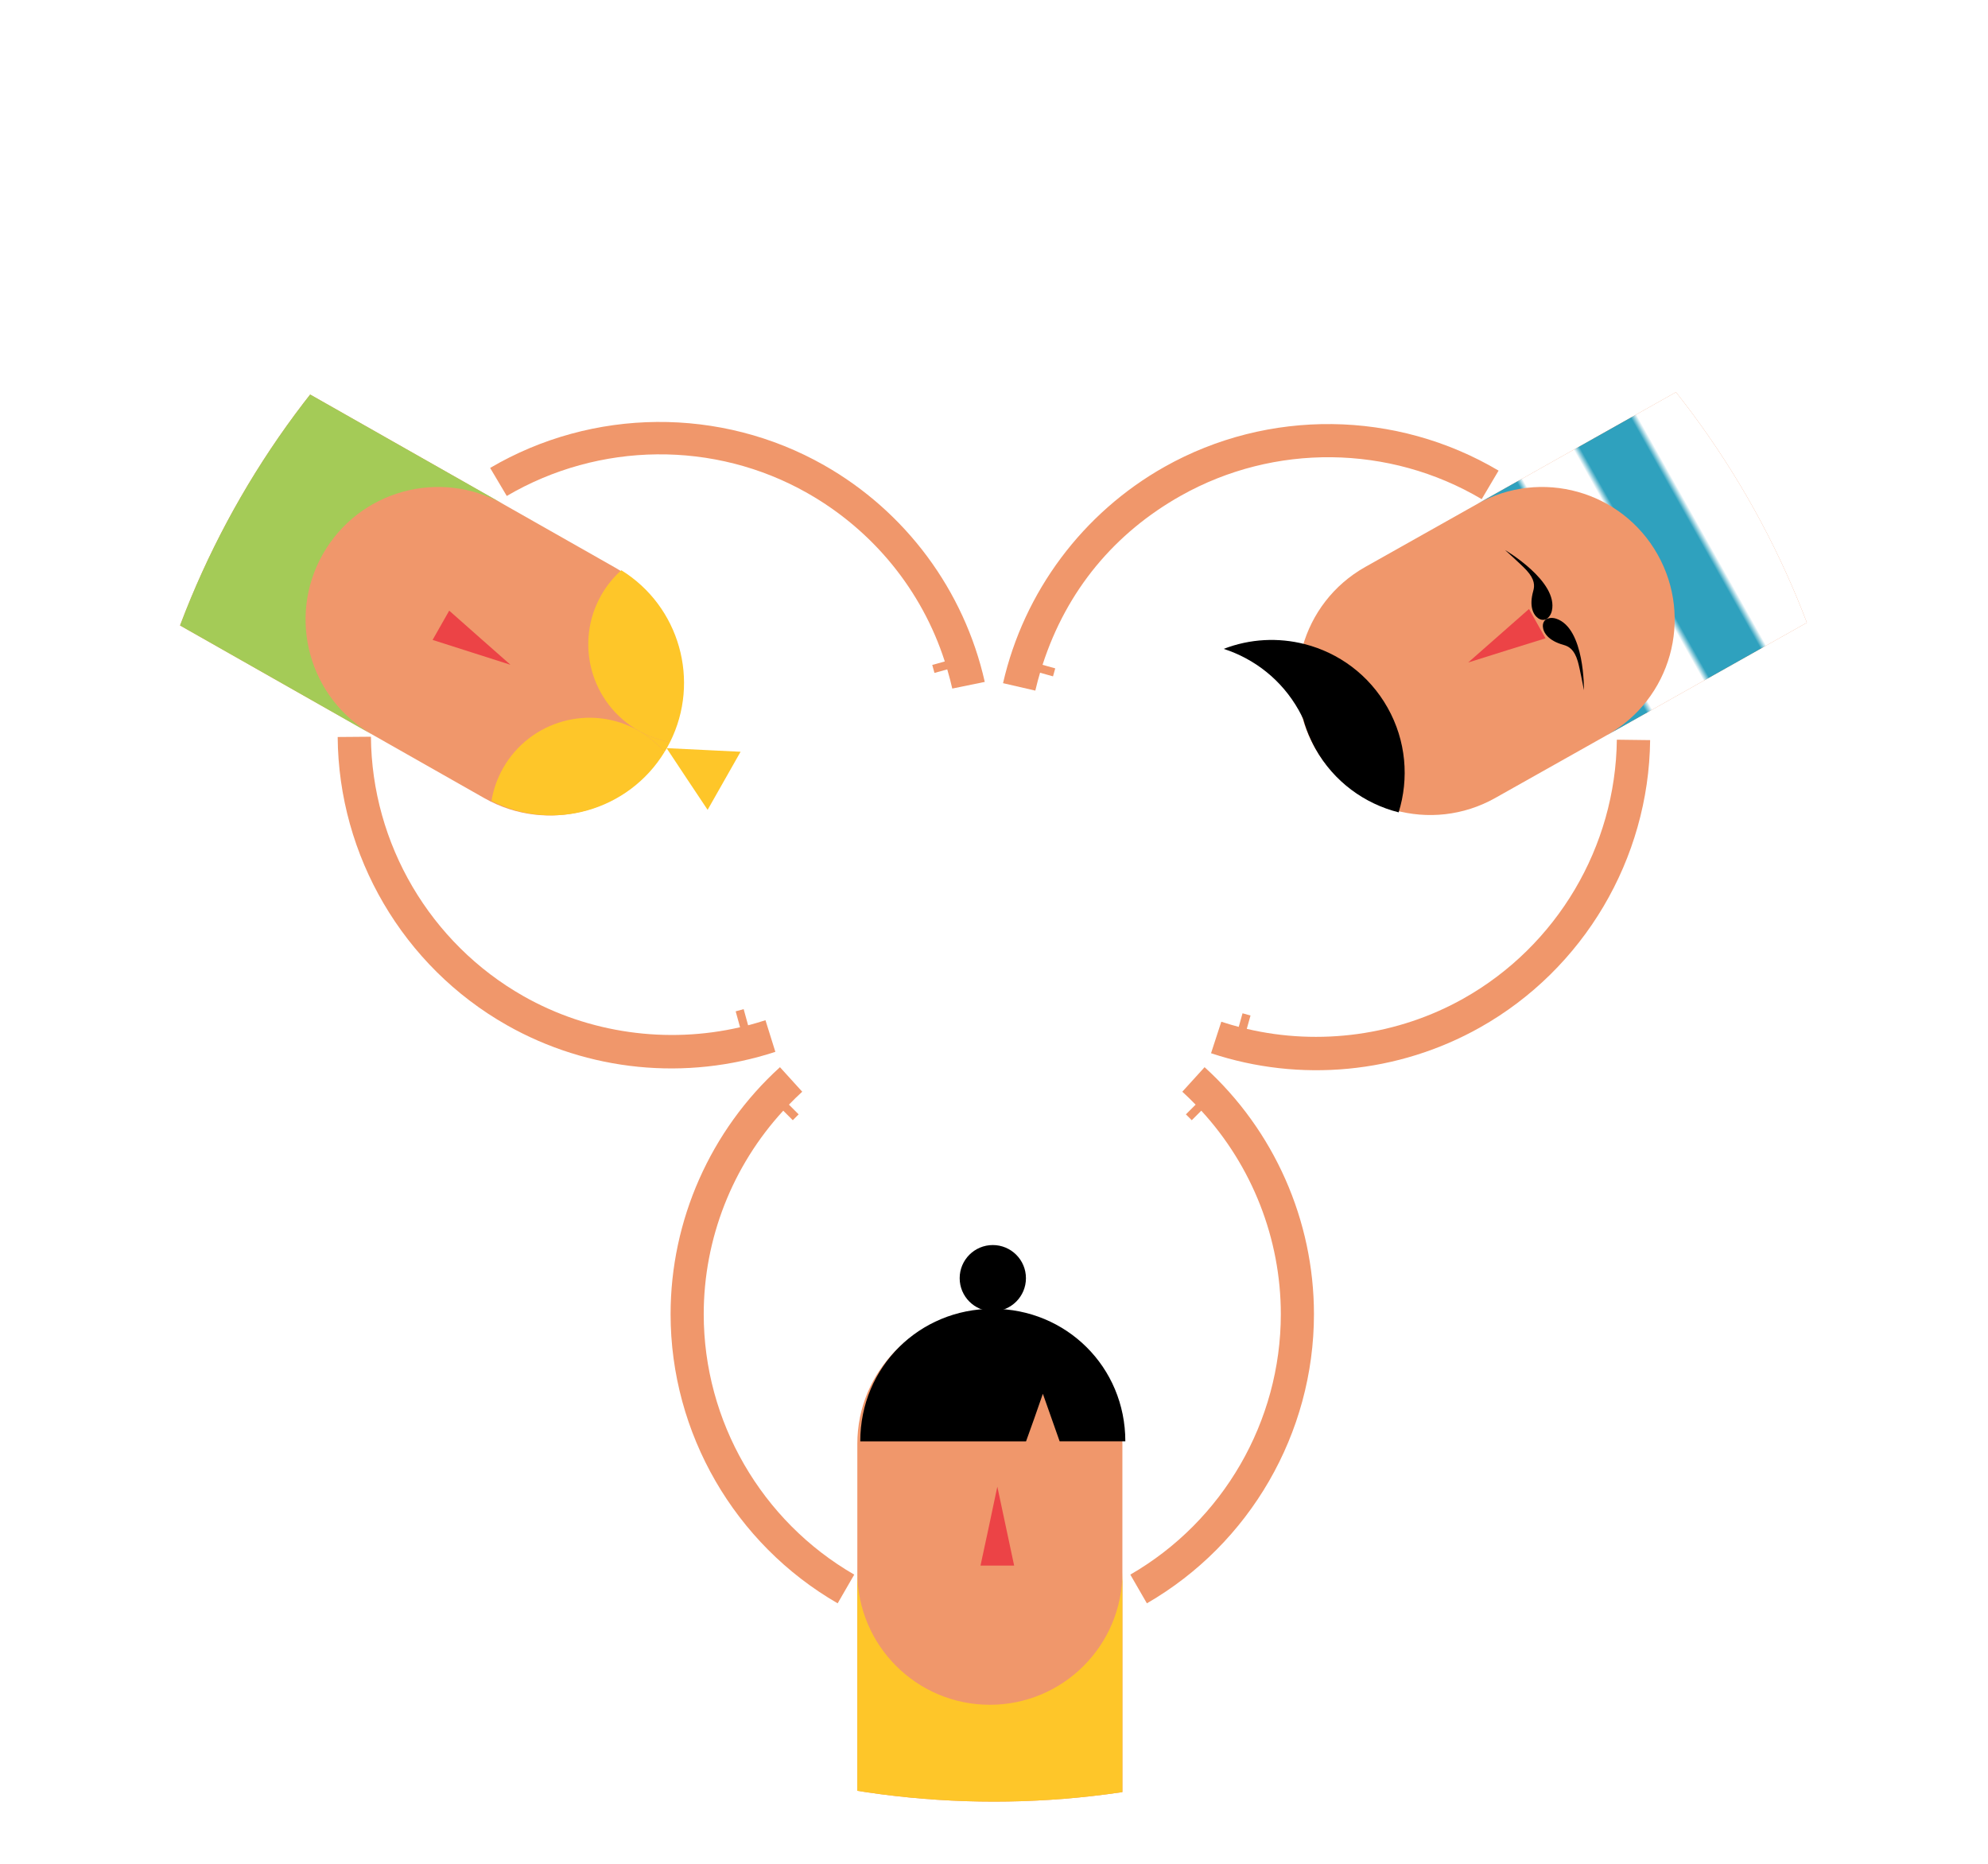 <?xml version="1.0" encoding="utf-8"?>
<!-- Generator: Adobe Illustrator 16.0.0, SVG Export Plug-In . SVG Version: 6.00 Build 0)  -->
<!DOCTYPE svg PUBLIC "-//W3C//DTD SVG 1.1//EN" "http://www.w3.org/Graphics/SVG/1.1/DTD/svg11.dtd">
<svg version="1.1" id="Capa_1" xmlns="http://www.w3.org/2000/svg" xmlns:xlink="http://www.w3.org/1999/xlink" x="0px" y="0px"
	 width="480px" height="450px" viewBox="0 0 480 450" enable-background="new 0 0 480 450" xml:space="preserve">
<pattern  x="4865" y="5377" width="114" height="20" patternUnits="userSpaceOnUse" id="Nueva_muestra_de_motivo_4" viewBox="0 -20 114 20" overflow="visible">
	<g>
		<polygon fill="none" points="0,0 114,0 114,-20 0,-20 		"/>
		<polygon fill="#FFFFFF" points="114,0 0,0 0,-10 114,-10 		"/>
		<polygon fill="#2FA1BE" points="114,-10 0,-10 0,-20 114,-20 		"/>
	</g>
</pattern>
<g>
	<defs>
		<circle id="SVGID_10_" cx="240" cy="224.999" r="209.989"/>
	</defs>
	<clipPath id="SVGID_2_">
		<use xlink:href="#SVGID_10_"  overflow="visible"/>
	</clipPath>
	<g clip-path="url(#SVGID_2_)">
		<g>
			<path fill="#F0976B" d="M239,316.606c-17.674,0-32,14.326-32,32v144c0,17.674,14.326,32,32,32c17.672,0,32-14.326,32-32v-144
				C271,330.933,256.672,316.606,239,316.606z"/>
			<polygon fill="#EC4346" points="240.804,378 236.741,378 238.772,368.546 240.804,358.938 242.835,368.469 244.864,378 			"/>
			<path d="M252.804,335.198"/>
			<path fill="#FEC629" d="M239,411.606c-17.674,0-32-14.326-32-32v113c0,17.674,14.326,32,32,32c17.672,0,32-14.326,32-32v-113
				C271,397.28,256.672,411.606,239,411.606z"/>
			<path d="M239.712,316c-17.674,0-32,14-32,32h40.029l2.029-5.665l2.027-5.82l2.027,5.742l2.025,5.742h15.861
				C271.712,330,257.384,316,239.712,316z"/>
			<circle cx="239.712" cy="308.606" r="8"/>
			<path fill="#F0976B" d="M169.913,317.3c0-18.236,6.941-35.801,19.203-49.133l2.301,2.301l1.414-1.414l-2.344-2.344
				c1.039-1.068,2.102-2.117,3.211-3.125l-5.379-5.922c-16.781,15.244-26.406,36.98-26.406,59.637
				c0,28.699,15.457,55.447,40.34,69.809l4-6.93C183.837,367.243,169.913,343.149,169.913,317.3z"/>
			<path fill="#F0976B" d="M290.847,257.663l-5.379,5.922c1.109,1.008,2.174,2.057,3.213,3.125l-2.346,2.344l1.414,1.414
				l2.301-2.301c12.262,13.332,19.203,30.896,19.203,49.133c0,25.85-13.924,49.943-36.338,62.879l4,6.93
				c24.881-14.361,40.338-41.109,40.338-69.809C317.253,294.644,307.628,272.907,290.847,257.663z"/>
		</g>
		<path d="M328.409,160.089"/>
		<path fill="#F0976B" d="M353.36,241.083c-15.896,8.943-34.791,11.453-52.328,7.328l0.902-3.223l-1.926-0.539l-0.918,3.281
			c-0.969-0.248-2.785-0.77-4.209-1.242l-2.479,7.605c21.512,7.15,45.199,4.889,64.945-6.219
			c25.014-14.07,40.758-40.652,41.076-69.379l-8.039-0.102C390.101,204.474,375.888,228.411,353.36,241.083z"/>
		<path fill="#F0976B" d="M242.181,164.946l7.795,1.797c0.334-1.461,0.855-3.361,1.145-4.318l3.127,0.875l0.539-1.926l-3.066-0.859
			c5.852-18.094,17.516-31.896,33.41-40.838c22.529-12.672,50.357-12.357,72.621,0.838l4.078-6.887
			c-24.717-14.643-55.605-15.006-80.619-0.936C261.464,123.802,247.239,142.845,242.181,164.946z"/>
		<path fill="#F0976B" d="M317.437,180.468c8.666,15.402,28.176,20.865,43.58,12.201l125.504-70.6
			c15.406-8.664,20.867-28.176,12.201-43.58c-8.664-15.404-28.176-20.867-43.578-12.201l-125.506,70.6
			C314.233,145.554,308.772,165.063,317.437,180.468z"/>
		<polygon fill="#EC4346" points="371.167,150.573 373.157,154.116 363.884,157.001 354.493,159.954 361.835,153.493 
			369.177,147.034 		"/>
		<path d="M313.575,171.47c0.393,0.697,0.746,1.406,1.08,2.119c0.477,1.729,1.107,3.434,1.893,5.102
			c0.334,0.711,0.686,1.414,1.076,2.109c4.48,7.967,11.865,13.264,20.078,15.334c2.527-8.139,1.84-17.256-2.666-25.264
			c-4.475-7.957-11.838-13.268-20.039-15.359c-6.326-1.615-13.15-1.316-19.537,1.156C302.88,159.062,309.452,164.14,313.575,171.47z
			"/>
		<g>
			<path d="M382.438,166.636c0,0,0.258-14.975-6.707-17.264c-1.371-0.451-2.352,0.102-2.352,0.102s-0.939,0.5-0.857,1.789
				c0.092,1.471,1.299,3.422,4.996,4.447c1.264,0.352,2.592,1.084,3.436,3.963C381.454,161.384,382.438,166.636,382.438,166.636z"/>
			<path d="M363.417,132.821c0,0,12.932,7.557,11.27,14.693c-0.326,1.408-1.307,1.959-1.307,1.959s-0.914,0.543-1.977-0.195
				c-1.209-0.844-2.246-2.887-1.205-6.58c0.357-1.262,0.422-2.777-1.604-4.994C367.394,136.392,363.417,132.821,363.417,132.821z"/>
		</g>
		
			<pattern  id="SVGID_3_" xlink:href="#Nueva_muestra_de_motivo_4" patternTransform="matrix(-0.774 -1.376 1.376 -0.774 -2698.55 -37514.25)">
		</pattern>
		<path fill="url(#SVGID_3_)" d="M400.237,133.892c8.664,15.402,3.201,34.912-12.203,43.578l98.486-55.4
			c15.406-8.664,20.867-28.176,12.201-43.58c-8.664-15.404-28.176-20.867-43.578-12.201l-98.486,55.402
			C372.062,113.026,391.573,118.487,400.237,133.892z"/>
		<g>
			<path d="M138.552,182.603"/>
			<path fill="#F0976B" d="M194.946,119.052c15.863,9,27.658,23.504,33.174,40.654l-3.029,0.836l0.533,1.928l3.088-0.854
				c0.553,1.924,0.885,3.168,1.213,4.631l7.846-1.607c-4.977-22.121-19.109-41.145-38.814-52.326
				c-24.959-14.166-55.84-13.885-80.613,0.664l4.018,6.771C144.675,106.64,172.466,106.292,194.946,119.052z"/>
			<path fill="#F0976B" d="M187.208,253.956l-2.385-7.631c-1.424,0.467-3.223,0.975-4.191,1.223l-1.076-3.9l-1.928,0.531l1.059,3.84
				c-17.553,4.059-36.459,1.482-52.318-7.52c-22.48-12.756-36.619-36.744-36.807-62.621l-8.031,0.066
				c0.211,28.729,15.834,55.375,40.793,69.539C142.028,258.667,165.669,261.028,187.208,253.956z"/>
			<path fill="#F0976B" d="M160.575,180.675c8.725-15.369,3.334-34.9-12.037-43.623L23.298,65.979
				c-15.369-8.723-34.9-3.334-43.623,12.037c-8.721,15.369-3.332,34.902,12.037,43.625l125.24,71.07
				C132.323,201.435,151.854,196.046,160.575,180.675z"/>
			<polygon fill="#EC4346" points="106.456,150.972 108.462,147.438 115.827,153.954 123.255,160.505 113.853,157.505 
				104.45,154.503 			"/>
			<path fill="#A4CB57" d="M77.952,133.788c8.723-15.371,28.256-20.762,43.625-12.039l-98.279-55.77
				c-15.369-8.723-34.9-3.334-43.623,12.037c-8.721,15.369-3.332,34.902,12.037,43.625l98.277,55.771
				C74.62,168.688,69.229,149.157,77.952,133.788z"/>
			<polygon fill="#FEC629" points="174.835,188.513 170.854,195.53 165.88,188.067 160.95,180.634 169.88,181.067 178.812,181.505 
							"/>
			<g>
				<path fill="#FEC629" d="M160.456,181.544c0.178-0.295,0.359-0.584,0.531-0.885c0.279-0.492,0.543-0.988,0.793-1.488
					c-2.596-0.471-5.16-1.373-7.588-2.748C156.626,177.802,158.72,179.548,160.456,181.544z"/>
				<path fill="#FEC629" d="M154.192,176.423c2.428,1.375,4.992,2.277,7.588,2.748c7.389-14.752,2.307-32.781-11.762-41.492
					c-1.883,1.689-3.535,3.703-4.855,6.025C138.624,155.231,142.665,169.882,154.192,176.423z"/>
				<path fill="#FEC629" d="M160.456,181.544c-1.736-1.996-3.83-3.742-6.264-5.121c-11.527-6.541-26.176-2.5-32.719,9.027
					c-1.439,2.535-2.363,5.223-2.812,7.941C133.513,200.952,151.749,195.81,160.456,181.544z"/>
			</g>
		</g>
	</g>
</g>
</svg>
